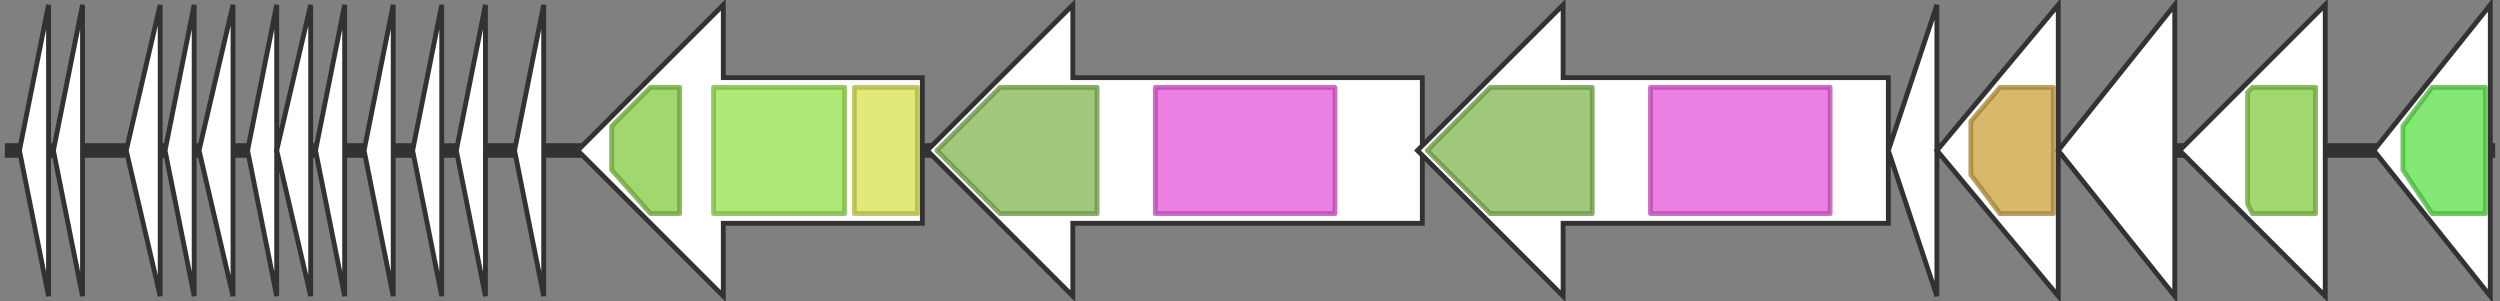 <svg version="1.1" baseProfile="full" xmlns="http://www.w3.org/2000/svg" width="515" height="62">
	<rect width="100%" height="100%" fill="#808080" stroke="none"/>
	<line x1="1" y1="31" x2="514" y2="31" style="stroke:rgb(50,50,50); stroke-width:3 "/>
	<g>
		<polygon class="NoName" points="91,16 91,16 91,1 85,31 91,61 91,46 91,46" fill="rgb(255,255,255)" fill-opacity="1.0" stroke="rgb(50,50,50)" stroke-width="1" />
	</g>
	<g>
		<polygon class="NoName" points="100,16 100,16 100,1 94,31 100,61 100,46 100,46" fill="rgb(255,255,255)" fill-opacity="1.0" stroke="rgb(50,50,50)" stroke-width="1" />
	</g>
	<g>
		<polygon class="NoName" points="112,16 112,16 112,1 106,31 112,61 112,46 112,46" fill="rgb(255,255,255)" fill-opacity="1.0" stroke="rgb(50,50,50)" stroke-width="1" />
	</g>
	<g>
		<polygon class="NoName" points="190,16 149,16 149,1 119,31 149,61 149,46 190,46" fill="rgb(255,255,255)" fill-opacity="1.0" stroke="rgb(50,50,50)" stroke-width="1" />
		<g>
			<title>PF00005</title>
			<polygon class="PF00005" points="126,26 134,18 140,18 140,44 134,44 126,35" stroke-linejoin="round" width="14" height="26" fill="rgb(129,201,63)" stroke="rgb(103,160,50)" stroke-width="1" opacity="0.75" />
		</g>
		<g>
			<title>PF00664</title>
			<rect class="PF00664" x="147" y="18" stroke-linejoin="round" width="27" height="26" fill="rgb(149,226,73)" stroke="rgb(119,180,58)" stroke-width="1" opacity="0.75" />
		</g>
		<g>
			<title>PF03412</title>
			<rect class="PF03412" x="176" y="18" stroke-linejoin="round" width="13" height="26" fill="rgb(214,226,77)" stroke="rgb(171,180,61)" stroke-width="1" opacity="0.75" />
		</g>
	</g>
	<g>
		<polygon class="NoName" points="293,16 221,16 221,1 191,31 221,61 221,46 293,46" fill="rgb(255,255,255)" fill-opacity="1.0" stroke="rgb(50,50,50)" stroke-width="1" />
		<g>
			<title>PF05147</title>
			<polygon class="PF05147" points="193,31 206,18 226,18 226,44 206,44" stroke-linejoin="round" width="35" height="26" fill="rgb(129,182,79)" stroke="rgb(103,145,63)" stroke-width="1" opacity="0.75" />
		</g>
		<g>
			<title>PF13575</title>
			<rect class="PF13575" x="238" y="18" stroke-linejoin="round" width="37" height="26" fill="rgb(228,84,217)" stroke="rgb(182,67,173)" stroke-width="1" opacity="0.75" />
		</g>
	</g>
	<g>
		<polygon class="NoName" points="389,16 322,16 322,1 292,31 322,61 322,46 389,46" fill="rgb(255,255,255)" fill-opacity="1.0" stroke="rgb(50,50,50)" stroke-width="1" />
		<g>
			<title>PF05147</title>
			<polygon class="PF05147" points="294,31 307,18 328,18 328,44 307,44" stroke-linejoin="round" width="34" height="26" fill="rgb(129,182,79)" stroke="rgb(103,145,63)" stroke-width="1" opacity="0.75" />
		</g>
		<g>
			<title>PF13575</title>
			<rect class="PF13575" x="340" y="18" stroke-linejoin="round" width="37" height="26" fill="rgb(228,84,217)" stroke="rgb(182,67,173)" stroke-width="1" opacity="0.75" />
		</g>
	</g>
	<g>
		<polygon class="NoName" points="399,16 399,16 399,1 389,31 399,61 399,46 399,46" fill="rgb(255,255,255)" fill-opacity="1.0" stroke="rgb(50,50,50)" stroke-width="1" />
	</g>
	<g>
		<polygon class="NoName" points="424,16 424,16 424,1 399,31 424,61 424,46 424,46" fill="rgb(255,255,255)" fill-opacity="1.0" stroke="rgb(50,50,50)" stroke-width="1" />
		<g>
			<title>PF12730</title>
			<polygon class="PF12730" points="406,25 412,18 423,18 423,44 412,44 406,36" stroke-linejoin="round" width="17" height="26" fill="rgb(203,161,59)" stroke="rgb(162,128,47)" stroke-width="1" opacity="0.75" />
		</g>
	</g>
	<g>
		<polygon class="NoName" points="448,16 448,16 448,1 424,31 448,61 448,46 448,46" fill="rgb(255,255,255)" fill-opacity="1.0" stroke="rgb(50,50,50)" stroke-width="1" />
	</g>
	<g>
		<polygon class="NoName" points="479,16 479,16 479,1 449,31 479,61 479,46 479,46" fill="rgb(255,255,255)" fill-opacity="1.0" stroke="rgb(50,50,50)" stroke-width="1" />
		<g>
			<title>PF00005</title>
			<polygon class="PF00005" points="463,19 464,18 477,18 477,44 464,44 463,42" stroke-linejoin="round" width="14" height="26" fill="rgb(129,201,63)" stroke="rgb(103,160,50)" stroke-width="1" opacity="0.75" />
		</g>
	</g>
	<g>
		<polygon class="NoName" points="10,16 10,16 10,1 4,31 10,61 10,46 10,46" fill="rgb(255,255,255)" fill-opacity="1.0" stroke="rgb(50,50,50)" stroke-width="1" />
	</g>
	<g>
		<polygon class="NoName" points="513,16 513,16 513,1 489,31 513,61 513,46 513,46" fill="rgb(255,255,255)" fill-opacity="1.0" stroke="rgb(50,50,50)" stroke-width="1" />
		<g>
			<title>PF13483</title>
			<polygon class="PF13483" points="495,26 501,18 512,18 512,44 501,44 495,35" stroke-linejoin="round" width="17" height="26" fill="rgb(89,224,69)" stroke="rgb(71,179,55)" stroke-width="1" opacity="0.75" />
		</g>
	</g>
	<g>
		<polygon class="NoName" points="17,16 17,16 17,1 11,31 17,61 17,46 17,46" fill="rgb(255,255,255)" fill-opacity="1.0" stroke="rgb(50,50,50)" stroke-width="1" />
	</g>
	<g>
		<polygon class="NoName" points="33,16 33,16 33,1 26,31 33,61 33,46 33,46" fill="rgb(255,255,255)" fill-opacity="1.0" stroke="rgb(50,50,50)" stroke-width="1" />
	</g>
	<g>
		<polygon class="NoName" points="40,16 40,16 40,1 34,31 40,61 40,46 40,46" fill="rgb(255,255,255)" fill-opacity="1.0" stroke="rgb(50,50,50)" stroke-width="1" />
	</g>
	<g>
		<polygon class="NoName" points="48,16 48,16 48,1 41,31 48,61 48,46 48,46" fill="rgb(255,255,255)" fill-opacity="1.0" stroke="rgb(50,50,50)" stroke-width="1" />
	</g>
	<g>
		<polygon class="NoName" points="57,16 57,16 57,1 51,31 57,61 57,46 57,46" fill="rgb(255,255,255)" fill-opacity="1.0" stroke="rgb(50,50,50)" stroke-width="1" />
	</g>
	<g>
		<polygon class="NoName" points="64,16 64,16 64,1 57,31 64,61 64,46 64,46" fill="rgb(255,255,255)" fill-opacity="1.0" stroke="rgb(50,50,50)" stroke-width="1" />
	</g>
	<g>
		<polygon class="NoName" points="71,16 71,16 71,1 65,31 71,61 71,46 71,46" fill="rgb(255,255,255)" fill-opacity="1.0" stroke="rgb(50,50,50)" stroke-width="1" />
	</g>
	<g>
		<polygon class="NoName" points="81,16 81,16 81,1 75,31 81,61 81,46 81,46" fill="rgb(255,255,255)" fill-opacity="1.0" stroke="rgb(50,50,50)" stroke-width="1" />
	</g>
</svg>
